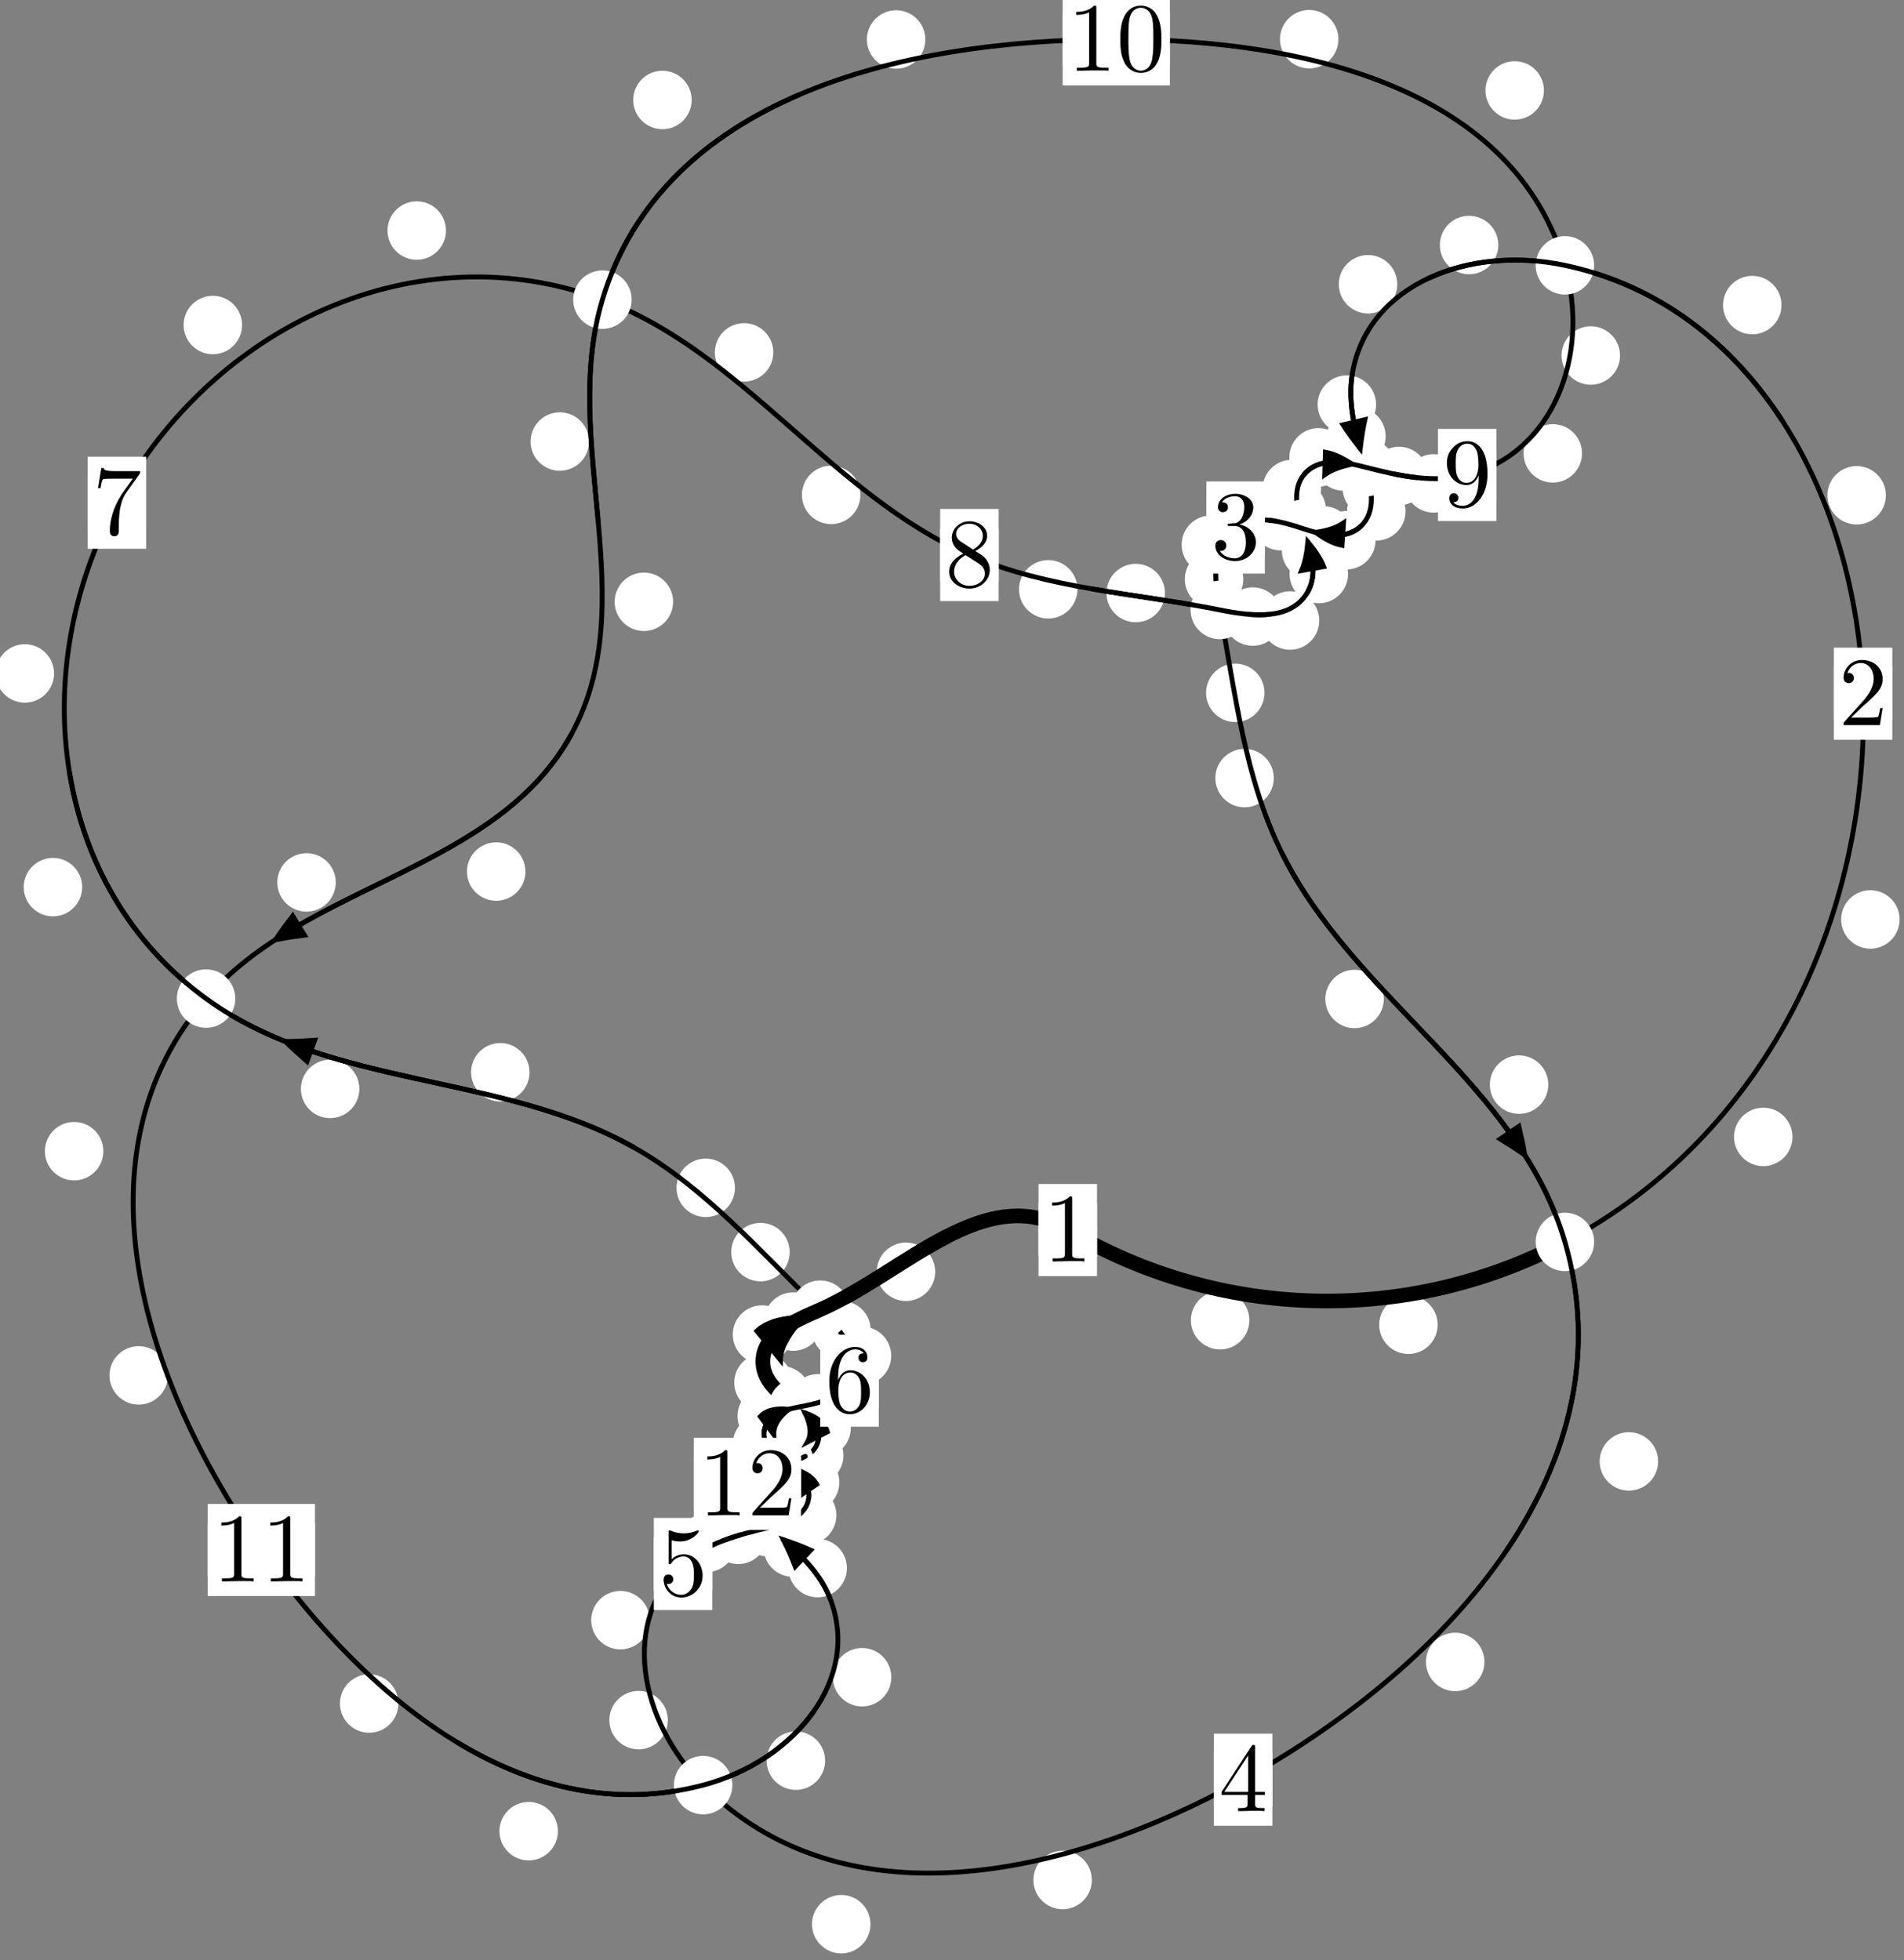 <?xml version="1.0"?>
<!-- Created by MetaPost 1.999 on 2021.07.06:0009 -->
<svg version="1.1" xmlns="http://www.w3.org/2000/svg" xmlns:xlink="http://www.w3.org/1999/xlink" width="194.67" height="200.447" viewBox="0 0 194.67 200.447">
<rect x="0" y="0" width="194.67" height="200.447" fill="#808080" stroke="none"/>
<!-- Original BoundingBox: -160.449066 -72.759216 34.221191 127.687836 -->
  <defs>
    <g transform="scale(0.01,0.01)" id="GLYPHcmr10_48">
      <path style="fill-rule: evenodd;" d="M460 -320C460 -400,455 -480,420 -554C374 -650,292 -666,250 -666C190 -666,117 -640,76 -547C44 -478,39 -400,39 -320C39 -245,43 -155,84 -79C127 2,200 22,249 22C303 22,379 1,423 -94C455 -163,460 -241,460 -320M249 -0C210 -0,151 -25,133 -121C122 -181,122 -273,122 -332C122 -396,122 -462,130 -516C149 -635,224 -644,249 -644C282 -644,348 -626,367 -527C377 -471,377 -395,377 -332C377 -257,377 -189,366 -125C351 -30,294 -0,249 -0"></path>
    </g>
    <g transform="scale(0.01,0.01)" id="GLYPHcmr10_49">
      <path style="fill-rule: evenodd;" d="M294 -640C294 -664,294 -666,271 -666C209 -602,121 -602,89 -602L89 -571C109 -571,168 -571,220 -597L220 -79C220 -43,217 -31,127 -31L95 -31L95 -0L257 -0L130 -3L217 -3L257 -3L297 -3L384 -3L419 -0L419 -31L387 -31C297 -31,294 -42,294 -79"></path>
    </g>
    <g transform="scale(0.01,0.01)" id="GLYPHcmr10_50">
      <path style="fill-rule: evenodd;" d="M127 -77L233 -180C389 -318,449 -372,449 -472C449 -586,359 -666,237 -666C124 -666,50 -574,50 -485C50 -429,100 -429,103 -429C120 -429,155 -441,155 -482C155 -508,137 -534,102 -534C94 -534,92 -534,89 -533C112 -598,166 -635,224 -635C315 -635,358 -554,358 -472C358 -392,308 -313,253 -251L61 -37C50 -26,50 -24,50 -0L421 -0L449 -174L424 -174C419 -144,412 -100,402 -85C395 -77,329 -77,307 -77"></path>
    </g>
    <g transform="scale(0.01,0.01)" id="GLYPHcmr10_51">
      <path style="fill-rule: evenodd;" d="M290 -352C372 -379,430 -449,430 -528C430 -610,342 -666,246 -666C145 -666,69 -606,69 -530C69 -497,91 -478,120 -478C151 -478,171 -500,171 -529C171 -579,124 -579,109 -579C140 -628,206 -641,242 -641C283 -641,338 -619,338 -529C338 -517,336 -459,310 -415C280 -367,246 -364,221 -363C213 -362,189 -360,182 -360C174 -359,167 -358,167 -348C167 -337,174 -337,191 -337L235 -337C317 -337,354 -269,354 -171C354 -35,285 -6,241 -6C198 -6,123 -23,88 -82C123 -77,154 -99,154 -137C154 -173,127 -193,98 -193C74 -193,42 -179,42 -135C42 -44,135 22,244 22C366 22,457 -69,457 -171C457 -253,394 -331,290 -352"></path>
    </g>
    <g transform="scale(0.01,0.01)" id="GLYPHcmr10_52">
      <path style="fill-rule: evenodd;" d="M294 -165L294 -78C294 -42,292 -31,218 -31L197 -31L197 -0L332 -0L238 -3L290 -3L332 -3L374 -3L427 -3L468 -0L468 -31L447 -31C373 -31,371 -42,371 -78L371 -165L471 -165L471 -196L371 -196L371 -651C371 -671,371 -677,355 -677C346 -677,343 -677,335 -665L28 -196L28 -165M300 -196L56 -196L300 -569"></path>
    </g>
    <g transform="scale(0.01,0.01)" id="GLYPHcmr10_53">
      <path style="fill-rule: evenodd;" d="M449 -201C449 -320,367 -420,259 -420C211 -420,168 -404,132 -369L132 -564C152 -558,185 -551,217 -551C340 -551,410 -642,410 -655C410 -661,407 -666,400 -666C399 -666,397 -666,392 -663C372 -654,323 -634,256 -634C216 -634,170 -641,123 -662C115 -665,113 -665,111 -665C101 -665,101 -657,101 -641L101 -345C101 -327,101 -319,115 -319C122 -319,124 -322,128 -328C139 -344,176 -398,257 -398C309 -398,334 -352,342 -334C358 -297,360 -258,360 -208C360 -173,360 -113,336 -71C312 -32,275 -6,229 -6C156 -6,99 -59,82 -118C85 -117,88 -116,99 -116C132 -116,149 -141,149 -165C149 -189,132 -214,99 -214C85 -214,50 -207,50 -161C50 -75,119 22,231 22C347 22,449 -74,449 -201"></path>
    </g>
    <g transform="scale(0.01,0.01)" id="GLYPHcmr10_54">
      <path style="fill-rule: evenodd;" d="M132 -328L132 -352C132 -605,256 -641,307 -641C331 -641,373 -635,395 -601C380 -601,340 -601,340 -556C340 -525,364 -510,386 -510C402 -510,432 -519,432 -558C432 -618,388 -666,305 -666C177 -666,42 -537,42 -316C42 -49,158 22,251 22C362 22,457 -72,457 -204C457 -331,368 -427,257 -427C189 -427,152 -376,132 -328M251 -6C188 -6,158 -66,152 -81C134 -128,134 -208,134 -226C134 -304,166 -404,256 -404C272 -404,318 -404,349 -342C367 -305,367 -254,367 -205C367 -157,367 -107,350 -71C320 -11,274 -6,251 -6"></path>
    </g>
    <g transform="scale(0.01,0.01)" id="GLYPHcmr10_55">
      <path style="fill-rule: evenodd;" d="M476 -609C485 -621,485 -623,485 -644L242 -644C120 -644,118 -657,114 -676L89 -676L56 -470L81 -470C84 -486,93 -549,106 -561C113 -567,191 -567,204 -567L411 -567C400 -551,321 -442,299 -409C209 -274,176 -135,176 -33C176 -23,176 22,222 22C268 22,268 -23,268 -33L268 -84C268 -139,271 -194,279 -248C283 -271,297 -357,341 -419"></path>
    </g>
    <g transform="scale(0.01,0.01)" id="GLYPHcmr10_56">
      <path style="fill-rule: evenodd;" d="M163 -457C117 -487,113 -521,113 -538C113 -599,178 -641,249 -641C322 -641,386 -589,386 -517C386 -460,347 -412,287 -377M309 -362C381 -399,430 -451,430 -517C430 -609,341 -666,250 -666C150 -666,69 -592,69 -499C69 -481,71 -436,113 -389C124 -377,161 -352,186 -335C128 -306,42 -250,42 -151C42 -45,144 22,249 22C362 22,457 -61,457 -168C457 -204,446 -249,408 -291C389 -312,373 -322,309 -362M209 -320L332 -242C360 -223,407 -193,407 -132C407 -58,332 -6,250 -6C164 -6,92 -68,92 -151C92 -209,124 -273,209 -320"></path>
    </g>
    <g transform="scale(0.01,0.01)" id="GLYPHcmr10_57">
      <path style="fill-rule: evenodd;" d="M367 -318L367 -286C367 -52,263 -6,205 -6C188 -6,134 -8,107 -42C151 -42,159 -71,159 -88C159 -119,135 -134,113 -134C97 -134,67 -125,67 -86C67 -19,121 22,206 22C335 22,457 -114,457 -329C457 -598,342 -666,253 -666C198 -666,149 -648,106 -603C65 -558,42 -516,42 -441C42 -316,130 -218,242 -218C303 -218,344 -260,367 -318M243 -241C227 -241,181 -241,150 -304C132 -341,132 -391,132 -440C132 -494,132 -541,153 -578C180 -628,218 -641,253 -641C299 -641,332 -607,349 -562C361 -530,365 -467,365 -421C365 -338,331 -241,243 -241"></path>
    </g>
  </defs>
  <path d="M127.736 135.011C127.736 134.218,127.421 133.458,126.86 132.898C126.3 132.337,125.54 132.022,124.747 132.022C123.954 132.022,123.194 132.337,122.634 132.898C122.073 133.458,121.758 134.218,121.758 135.011C121.758 135.804,122.073 136.564,122.634 137.124C123.194 137.685,123.954 138,124.747 138C125.54 138,126.3 137.685,126.86 137.124C127.421 136.564,127.736 135.804,127.736 135.011Z" style="fill: rgb(100%,100%,100%);stroke: none;"></path>
  <path d="M112.159 125.785C112.159 124.993,111.844 124.233,111.284 123.672C110.723 123.112,109.963 122.797,109.17 122.797C108.378 122.797,107.617 123.112,107.057 123.672C106.497 124.233,106.182 124.993,106.182 125.785C106.182 126.578,106.497 127.338,107.057 127.899C107.617 128.459,108.378 128.774,109.17 128.774C109.963 128.774,110.723 128.459,111.284 127.899C111.844 127.338,112.159 126.578,112.159 125.785Z" style="fill: rgb(100%,100%,100%);stroke: none;"></path>
  <path d="M183.268 116.263C183.268 115.47,182.953 114.71,182.393 114.149C181.832 113.589,181.072 113.274,180.28 113.274C179.487 113.274,178.727 113.589,178.166 114.149C177.606 114.71,177.291 115.47,177.291 116.263C177.291 117.055,177.606 117.815,178.166 118.376C178.727 118.936,179.487 119.251,180.28 119.251C181.072 119.251,181.832 118.936,182.393 118.376C182.953 117.815,183.268 117.055,183.268 116.263Z" style="fill: rgb(100%,100%,100%);stroke: none;"></path>
  <path d="M146.989 135.471C146.989 134.678,146.674 133.918,146.114 133.358C145.553 132.797,144.793 132.482,144.001 132.482C143.208 132.482,142.448 132.797,141.887 133.358C141.327 133.918,141.012 134.678,141.012 135.471C141.012 136.264,141.327 137.024,141.887 137.584C142.448 138.145,143.208 138.46,144.001 138.46C144.793 138.46,145.553 138.145,146.114 137.584C146.674 137.024,146.989 136.264,146.989 135.471Z" style="fill: rgb(100%,100%,100%);stroke: none;"></path>
  <path d="M192.817 50.65C192.817 49.857,192.502 49.097,191.941 48.537C191.381 47.976,190.621 47.661,189.828 47.661C189.035 47.661,188.275 47.976,187.715 48.537C187.154 49.097,186.839 49.857,186.839 50.65C186.839 51.443,187.154 52.203,187.715 52.763C188.275 53.324,189.035 53.639,189.828 53.639C190.621 53.639,191.381 53.324,191.941 52.763C192.502 52.203,192.817 51.443,192.817 50.65Z" style="fill: rgb(100%,100%,100%);stroke: none;"></path>
  <path d="M194.221 94.024C194.221 93.231,193.906 92.471,193.346 91.911C192.785 91.35,192.025 91.035,191.232 91.035C190.44 91.035,189.68 91.35,189.119 91.911C188.559 92.471,188.244 93.231,188.244 94.024C188.244 94.817,188.559 95.577,189.119 96.137C189.68 96.698,190.44 97.013,191.232 97.013C192.025 97.013,192.785 96.698,193.346 96.137C193.906 95.577,194.221 94.817,194.221 94.024Z" style="fill: rgb(100%,100%,100%);stroke: none;"></path>
  <path d="M153.19 25.057C153.19 24.264,152.875 23.504,152.314 22.943C151.754 22.383,150.994 22.068,150.201 22.068C149.408 22.068,148.648 22.383,148.088 22.943C147.527 23.504,147.212 24.264,147.212 25.057C147.212 25.849,147.527 26.609,148.088 27.17C148.648 27.73,149.408 28.045,150.201 28.045C150.994 28.045,151.754 27.73,152.314 27.17C152.875 26.609,153.19 25.849,153.19 25.057Z" style="fill: rgb(100%,100%,100%);stroke: none;"></path>
  <path d="M182.144 31.197C182.144 30.405,181.829 29.644,181.269 29.084C180.708 28.524,179.948 28.209,179.155 28.209C178.363 28.209,177.602 28.524,177.042 29.084C176.481 29.644,176.166 30.405,176.166 31.197C176.166 31.99,176.481 32.75,177.042 33.311C177.602 33.871,178.363 34.186,179.155 34.186C179.948 34.186,180.708 33.871,181.269 33.311C181.829 32.75,182.144 31.99,182.144 31.197Z" style="fill: rgb(100%,100%,100%);stroke: none;"></path>
  <path d="M140.696 41.371C140.696 40.578,140.381 39.818,139.82 39.257C139.26 38.697,138.5 38.382,137.707 38.382C136.914 38.382,136.154 38.697,135.594 39.257C135.033 39.818,134.718 40.578,134.718 41.371C134.718 42.163,135.033 42.924,135.594 43.484C136.154 44.045,136.914 44.359,137.707 44.359C138.5 44.359,139.26 44.045,139.82 43.484C140.381 42.924,140.696 42.163,140.696 41.371Z" style="fill: rgb(100%,100%,100%);stroke: none;"></path>
  <path d="M142.859 29.068C142.859 28.275,142.544 27.515,141.984 26.955C141.423 26.394,140.663 26.079,139.87 26.079C139.078 26.079,138.317 26.394,137.757 26.955C137.196 27.515,136.882 28.275,136.882 29.068C136.882 29.861,137.196 30.621,137.757 31.181C138.317 31.742,139.078 32.057,139.87 32.057C140.663 32.057,141.423 31.742,141.984 31.181C142.544 30.621,142.859 29.861,142.859 29.068Z" style="fill: rgb(100%,100%,100%);stroke: none;"></path>
  <path d="M143.251 49.904C143.251 49.111,142.936 48.351,142.375 47.79C141.815 47.23,141.055 46.915,140.262 46.915C139.469 46.915,138.709 47.23,138.149 47.79C137.588 48.351,137.273 49.111,137.273 49.904C137.273 50.697,137.588 51.457,138.149 52.017C138.709 52.578,139.469 52.893,140.262 52.893C141.055 52.893,141.815 52.578,142.375 52.017C142.936 51.457,143.251 50.697,143.251 49.904Z" style="fill: rgb(100%,100%,100%);stroke: none;"></path>
  <path d="M141.674 44.622C141.674 43.829,141.359 43.069,140.799 42.508C140.239 41.948,139.478 41.633,138.686 41.633C137.893 41.633,137.133 41.948,136.572 42.508C136.012 43.069,135.697 43.829,135.697 44.622C135.697 45.414,136.012 46.175,136.572 46.735C137.133 47.296,137.893 47.611,138.686 47.611C139.478 47.611,140.239 47.296,140.799 46.735C141.359 46.175,141.674 45.414,141.674 44.622Z" style="fill: rgb(100%,100%,100%);stroke: none;"></path>
  <path d="M140.642 55.246C140.642 54.453,140.327 53.693,139.767 53.133C139.206 52.572,138.446 52.257,137.653 52.257C136.861 52.257,136.1 52.572,135.54 53.133C134.98 53.693,134.665 54.453,134.665 55.246C134.665 56.039,134.98 56.799,135.54 57.359C136.1 57.92,136.861 58.235,137.653 58.235C138.446 58.235,139.206 57.92,139.767 57.359C140.327 56.799,140.642 56.039,140.642 55.246Z" style="fill: rgb(100%,100%,100%);stroke: none;"></path>
  <path d="M143.703 52.292C143.703 51.5,143.388 50.74,142.828 50.179C142.267 49.619,141.507 49.304,140.715 49.304C139.922 49.304,139.162 49.619,138.601 50.179C138.041 50.74,137.726 51.5,137.726 52.292C137.726 53.085,138.041 53.845,138.601 54.406C139.162 54.966,139.922 55.281,140.715 55.281C141.507 55.281,142.267 54.966,142.828 54.406C143.388 53.845,143.703 53.085,143.703 52.292Z" style="fill: rgb(100%,100%,100%);stroke: none;"></path>
  <path d="M133.908 53.294C133.908 52.501,133.593 51.741,133.033 51.181C132.472 50.62,131.712 50.305,130.919 50.305C130.127 50.305,129.366 50.62,128.806 51.181C128.245 51.741,127.931 52.501,127.931 53.294C127.931 54.087,128.245 54.847,128.806 55.407C129.366 55.968,130.127 56.283,130.919 56.283C131.712 56.283,132.472 55.968,133.033 55.407C133.593 54.847,133.908 54.087,133.908 53.294Z" style="fill: rgb(100%,100%,100%);stroke: none;"></path>
  <path d="M138.313 54.753C138.313 53.96,137.998 53.2,137.438 52.64C136.877 52.079,136.117 51.764,135.324 51.764C134.532 51.764,133.771 52.079,133.211 52.64C132.651 53.2,132.336 53.96,132.336 54.753C132.336 55.546,132.651 56.306,133.211 56.866C133.771 57.427,134.532 57.742,135.324 57.742C136.117 57.742,136.877 57.427,137.438 56.866C137.998 56.306,138.313 55.546,138.313 54.753Z" style="fill: rgb(100%,100%,100%);stroke: none;"></path>
  <path d="M126.792 55.703C126.792 54.91,126.477 54.15,125.917 53.59C125.356 53.029,124.596 52.714,123.803 52.714C123.011 52.714,122.25 53.029,121.69 53.59C121.13 54.15,120.815 54.91,120.815 55.703C120.815 56.496,121.13 57.256,121.69 57.816C122.25 58.377,123.011 58.692,123.803 58.692C124.596 58.692,125.356 58.377,125.917 57.816C126.477 57.256,126.792 56.496,126.792 55.703Z" style="fill: rgb(100%,100%,100%);stroke: none;"></path>
  <path d="M131.322 52.552C131.322 51.76,131.007 51,130.447 50.439C129.886 49.879,129.126 49.564,128.334 49.564C127.541 49.564,126.781 49.879,126.22 50.439C125.66 51,125.345 51.76,125.345 52.552C125.345 53.345,125.66 54.105,126.22 54.666C126.781 55.226,127.541 55.541,128.334 55.541C129.126 55.541,129.886 55.226,130.447 54.666C131.007 54.105,131.322 53.345,131.322 52.552Z" style="fill: rgb(100%,100%,100%);stroke: none;"></path>
  <path d="M129.287 70.848C129.287 70.056,128.972 69.295,128.412 68.735C127.851 68.174,127.091 67.86,126.299 67.86C125.506 67.86,124.746 68.174,124.185 68.735C123.625 69.295,123.31 70.056,123.31 70.848C123.31 71.641,123.625 72.401,124.185 72.962C124.746 73.522,125.506 73.837,126.299 73.837C127.091 73.837,127.851 73.522,128.412 72.962C128.972 72.401,129.287 71.641,129.287 70.848Z" style="fill: rgb(100%,100%,100%);stroke: none;"></path>
  <path d="M127.118 59.231C127.118 58.438,126.803 57.678,126.242 57.118C125.682 56.557,124.922 56.242,124.129 56.242C123.336 56.242,122.576 56.557,122.016 57.118C121.455 57.678,121.14 58.438,121.14 59.231C121.14 60.024,121.455 60.784,122.016 61.344C122.576 61.905,123.336 62.22,124.129 62.22C124.922 62.22,125.682 61.905,126.242 61.344C126.803 60.784,127.118 60.024,127.118 59.231Z" style="fill: rgb(100%,100%,100%);stroke: none;"></path>
  <path d="M141.481 102.157C141.481 101.364,141.166 100.604,140.605 100.043C140.045 99.483,139.285 99.168,138.492 99.168C137.699 99.168,136.939 99.483,136.379 100.043C135.818 100.604,135.503 101.364,135.503 102.157C135.503 102.949,135.818 103.709,136.379 104.27C136.939 104.83,137.699 105.145,138.492 105.145C139.285 105.145,140.045 104.83,140.605 104.27C141.166 103.709,141.481 102.949,141.481 102.157Z" style="fill: rgb(100%,100%,100%);stroke: none;"></path>
  <path d="M130.236 79.568C130.236 78.776,129.921 78.016,129.361 77.455C128.8 76.895,128.04 76.58,127.247 76.58C126.455 76.58,125.694 76.895,125.134 77.455C124.573 78.016,124.259 78.776,124.259 79.568C124.259 80.361,124.573 81.121,125.134 81.682C125.694 82.242,126.455 82.557,127.247 82.557C128.04 82.557,128.8 82.242,129.361 81.682C129.921 81.121,130.236 80.361,130.236 79.568Z" style="fill: rgb(100%,100%,100%);stroke: none;"></path>
  <path d="M169.531 149.444C169.531 148.652,169.216 147.892,168.656 147.331C168.095 146.771,167.335 146.456,166.542 146.456C165.75 146.456,164.989 146.771,164.429 147.331C163.868 147.892,163.553 148.652,163.553 149.444C163.553 150.237,163.868 150.997,164.429 151.558C164.989 152.118,165.75 152.433,166.542 152.433C167.335 152.433,168.095 152.118,168.656 151.558C169.216 150.997,169.531 150.237,169.531 149.444Z" style="fill: rgb(100%,100%,100%);stroke: none;"></path>
  <path d="M158.3 110.916C158.3 110.123,157.985 109.363,157.425 108.803C156.865 108.242,156.104 107.927,155.312 107.927C154.519 107.927,153.759 108.242,153.198 108.803C152.638 109.363,152.323 110.123,152.323 110.916C152.323 111.709,152.638 112.469,153.198 113.029C153.759 113.59,154.519 113.905,155.312 113.905C156.104 113.905,156.865 113.59,157.425 113.029C157.985 112.469,158.3 111.709,158.3 110.916Z" style="fill: rgb(100%,100%,100%);stroke: none;"></path>
  <path d="M111.632 192.251C111.632 191.458,111.317 190.698,110.757 190.137C110.196 189.577,109.436 189.262,108.644 189.262C107.851 189.262,107.091 189.577,106.53 190.137C105.97 190.698,105.655 191.458,105.655 192.251C105.655 193.043,105.97 193.804,106.53 194.364C107.091 194.925,107.851 195.24,108.644 195.24C109.436 195.24,110.196 194.925,110.757 194.364C111.317 193.804,111.632 193.043,111.632 192.251Z" style="fill: rgb(100%,100%,100%);stroke: none;"></path>
  <path d="M151.771 169.952C151.771 169.16,151.456 168.399,150.895 167.839C150.335 167.278,149.575 166.964,148.782 166.964C147.989 166.964,147.229 167.278,146.669 167.839C146.108 168.399,145.793 169.16,145.793 169.952C145.793 170.745,146.108 171.505,146.669 172.066C147.229 172.626,147.989 172.941,148.782 172.941C149.575 172.941,150.335 172.626,150.895 172.066C151.456 171.505,151.771 170.745,151.771 169.952Z" style="fill: rgb(100%,100%,100%);stroke: none;"></path>
  <path d="M68.278 175.903C68.278 175.11,67.963 174.35,67.402 173.79C66.842 173.229,66.082 172.914,65.289 172.914C64.496 172.914,63.736 173.229,63.176 173.79C62.615 174.35,62.3 175.11,62.3 175.903C62.3 176.696,62.615 177.456,63.176 178.016C63.736 178.577,64.496 178.892,65.289 178.892C66.082 178.892,66.842 178.577,67.402 178.016C67.963 177.456,68.278 176.696,68.278 175.903Z" style="fill: rgb(100%,100%,100%);stroke: none;"></path>
  <path d="M88.999 196.77C88.999 195.978,88.684 195.218,88.124 194.657C87.564 194.097,86.803 193.782,86.011 193.782C85.218 193.782,84.458 194.097,83.897 194.657C83.337 195.218,83.022 195.978,83.022 196.77C83.022 197.563,83.337 198.323,83.897 198.884C84.458 199.444,85.218 199.759,86.011 199.759C86.803 199.759,87.564 199.444,88.124 198.884C88.684 198.323,88.999 197.563,88.999 196.77Z" style="fill: rgb(100%,100%,100%);stroke: none;"></path>
  <path d="M75.239 157.773C75.239 156.98,74.924 156.22,74.364 155.659C73.803 155.099,73.043 154.784,72.251 154.784C71.458 154.784,70.698 155.099,70.137 155.659C69.577 156.22,69.262 156.98,69.262 157.773C69.262 158.565,69.577 159.326,70.137 159.886C70.698 160.447,71.458 160.762,72.251 160.762C73.043 160.762,73.803 160.447,74.364 159.886C74.924 159.326,75.239 158.565,75.239 157.773Z" style="fill: rgb(100%,100%,100%);stroke: none;"></path>
  <path d="M66.423 165.679C66.423 164.886,66.108 164.126,65.548 163.566C64.987 163.005,64.227 162.69,63.434 162.69C62.642 162.69,61.882 163.005,61.321 163.566C60.761 164.126,60.446 164.886,60.446 165.679C60.446 166.472,60.761 167.232,61.321 167.792C61.882 168.353,62.642 168.668,63.434 168.668C64.227 168.668,64.987 168.353,65.548 167.792C66.108 167.232,66.423 166.472,66.423 165.679Z" style="fill: rgb(100%,100%,100%);stroke: none;"></path>
  <path d="M83.509 155.75C83.509 154.957,83.194 154.197,82.634 153.636C82.073 153.076,81.313 152.761,80.52 152.761C79.728 152.761,78.968 153.076,78.407 153.636C77.847 154.197,77.532 154.957,77.532 155.75C77.532 156.542,77.847 157.302,78.407 157.863C78.968 158.423,79.728 158.738,80.52 158.738C81.313 158.738,82.073 158.423,82.634 157.863C83.194 157.302,83.509 156.542,83.509 155.75Z" style="fill: rgb(100%,100%,100%);stroke: none;"></path>
  <path d="M78.468 156.955C78.468 156.162,78.153 155.402,77.592 154.842C77.032 154.281,76.272 153.966,75.479 153.966C74.686 153.966,73.926 154.281,73.366 154.842C72.805 155.402,72.49 156.162,72.49 156.955C72.49 157.748,72.805 158.508,73.366 159.068C73.926 159.629,74.686 159.944,75.479 159.944C76.272 159.944,77.032 159.629,77.592 159.068C78.153 158.508,78.468 157.748,78.468 156.955Z" style="fill: rgb(100%,100%,100%);stroke: none;"></path>
  <path d="M85.817 151.586C85.817 150.794,85.502 150.033,84.942 149.473C84.381 148.912,83.621 148.597,82.828 148.597C82.036 148.597,81.276 148.912,80.715 149.473C80.155 150.033,79.84 150.794,79.84 151.586C79.84 152.379,80.155 153.139,80.715 153.7C81.276 154.26,82.036 154.575,82.828 154.575C83.621 154.575,84.381 154.26,84.942 153.7C85.502 153.139,85.817 152.379,85.817 151.586Z" style="fill: rgb(100%,100%,100%);stroke: none;"></path>
  <path d="M85.518 154.95C85.518 154.158,85.203 153.398,84.642 152.837C84.082 152.277,83.322 151.962,82.529 151.962C81.736 151.962,80.976 152.277,80.416 152.837C79.855 153.398,79.54 154.158,79.54 154.95C79.54 155.743,79.855 156.503,80.416 157.064C80.976 157.624,81.736 157.939,82.529 157.939C83.322 157.939,84.082 157.624,84.642 157.064C85.203 156.503,85.518 155.743,85.518 154.95Z" style="fill: rgb(100%,100%,100%);stroke: none;"></path>
  <path d="M82.06 148.728C82.06 147.936,81.745 147.176,81.184 146.615C80.624 146.055,79.864 145.74,79.071 145.74C78.278 145.74,77.518 146.055,76.958 146.615C76.397 147.176,76.082 147.936,76.082 148.728C76.082 149.521,76.397 150.281,76.958 150.842C77.518 151.402,78.278 151.717,79.071 151.717C79.864 151.717,80.624 151.402,81.184 150.842C81.745 150.281,82.06 149.521,82.06 148.728Z" style="fill: rgb(100%,100%,100%);stroke: none;"></path>
  <path d="M84.489 150.489C84.489 149.696,84.174 148.936,83.614 148.376C83.053 147.815,82.293 147.5,81.501 147.5C80.708 147.5,79.948 147.815,79.387 148.376C78.827 148.936,78.512 149.696,78.512 150.489C78.512 151.282,78.827 152.042,79.387 152.602C79.948 153.163,80.708 153.478,81.501 153.478C82.293 153.478,83.053 153.163,83.614 152.602C84.174 152.042,84.489 151.282,84.489 150.489Z" style="fill: rgb(100%,100%,100%);stroke: none;"></path>
  <path d="M81.382 144.805C81.382 144.013,81.067 143.253,80.506 142.692C79.946 142.132,79.186 141.817,78.393 141.817C77.6 141.817,76.84 142.132,76.28 142.692C75.719 143.253,75.404 144.013,75.404 144.805C75.404 145.598,75.719 146.358,76.28 146.919C76.84 147.479,77.6 147.794,78.393 147.794C79.186 147.794,79.946 147.479,80.506 146.919C81.067 146.358,81.382 145.598,81.382 144.805Z" style="fill: rgb(100%,100%,100%);stroke: none;"></path>
  <path d="M80.903 147.66C80.903 146.867,80.588 146.107,80.027 145.546C79.467 144.986,78.707 144.671,77.914 144.671C77.121 144.671,76.361 144.986,75.801 145.546C75.24 146.107,74.925 146.867,74.925 147.66C74.925 148.452,75.24 149.213,75.801 149.773C76.361 150.333,77.121 150.648,77.914 150.648C78.707 150.648,79.467 150.333,80.027 149.773C80.588 149.213,80.903 148.452,80.903 147.66Z" style="fill: rgb(100%,100%,100%);stroke: none;"></path>
  <path d="M86.64 143.503C86.64 142.711,86.325 141.95,85.764 141.39C85.204 140.829,84.444 140.515,83.651 140.515C82.858 140.515,82.098 140.829,81.538 141.39C80.977 141.95,80.662 142.711,80.662 143.503C80.662 144.296,80.977 145.056,81.538 145.617C82.098 146.177,82.858 146.492,83.651 146.492C84.444 146.492,85.204 146.177,85.764 145.617C86.325 145.056,86.64 144.296,86.64 143.503Z" style="fill: rgb(100%,100%,100%);stroke: none;"></path>
  <path d="M83.011 144.196C83.011 143.403,82.696 142.643,82.135 142.082C81.575 141.522,80.815 141.207,80.022 141.207C79.229 141.207,78.469 141.522,77.909 142.082C77.348 142.643,77.033 143.403,77.033 144.196C77.033 144.988,77.348 145.748,77.909 146.309C78.469 146.869,79.229 147.184,80.022 147.184C80.815 147.184,81.575 146.869,82.135 146.309C82.696 145.748,83.011 144.988,83.011 144.196Z" style="fill: rgb(100%,100%,100%);stroke: none;"></path>
  <path d="M91.12 138.647C91.12 137.855,90.805 137.094,90.245 136.534C89.685 135.973,88.924 135.658,88.132 135.658C87.339 135.658,86.579 135.973,86.018 136.534C85.458 137.094,85.143 137.855,85.143 138.647C85.143 139.44,85.458 140.2,86.018 140.761C86.579 141.321,87.339 141.636,88.132 141.636C88.924 141.636,89.685 141.321,90.245 140.761C90.805 140.2,91.12 139.44,91.12 138.647Z" style="fill: rgb(100%,100%,100%);stroke: none;"></path>
  <path d="M88.914 143.061C88.914 142.268,88.599 141.508,88.038 140.948C87.478 140.387,86.718 140.072,85.925 140.072C85.132 140.072,84.372 140.387,83.812 140.948C83.251 141.508,82.936 142.268,82.936 143.061C82.936 143.854,83.251 144.614,83.812 145.174C84.372 145.735,85.132 146.05,85.925 146.05C86.718 146.05,87.478 145.735,88.038 145.174C88.599 144.614,88.914 143.854,88.914 143.061Z" style="fill: rgb(100%,100%,100%);stroke: none;"></path>
  <path d="M80.741 128.043C80.741 127.25,80.426 126.49,79.866 125.93C79.305 125.369,78.545 125.054,77.752 125.054C76.96 125.054,76.199 125.369,75.639 125.93C75.078 126.49,74.764 127.25,74.764 128.043C74.764 128.836,75.078 129.596,75.639 130.156C76.199 130.717,76.96 131.032,77.752 131.032C78.545 131.032,79.305 130.717,79.866 130.156C80.426 129.596,80.741 128.836,80.741 128.043Z" style="fill: rgb(100%,100%,100%);stroke: none;"></path>
  <path d="M89.023 136.024C89.023 135.231,88.708 134.471,88.147 133.91C87.587 133.35,86.826 133.035,86.034 133.035C85.241 133.035,84.481 133.35,83.92 133.91C83.36 134.471,83.045 135.231,83.045 136.024C83.045 136.816,83.36 137.576,83.92 138.137C84.481 138.697,85.241 139.012,86.034 139.012C86.826 139.012,87.587 138.697,88.147 138.137C88.708 137.576,89.023 136.816,89.023 136.024Z" style="fill: rgb(100%,100%,100%);stroke: none;"></path>
  <path d="M54.141 109.652C54.141 108.86,53.826 108.099,53.266 107.539C52.705 106.978,51.945 106.663,51.152 106.663C50.36 106.663,49.6 106.978,49.039 107.539C48.479 108.099,48.164 108.86,48.164 109.652C48.164 110.445,48.479 111.205,49.039 111.766C49.6 112.326,50.36 112.641,51.152 112.641C51.945 112.641,52.705 112.326,53.266 111.766C53.826 111.205,54.141 110.445,54.141 109.652Z" style="fill: rgb(100%,100%,100%);stroke: none;"></path>
  <path d="M75.146 121.469C75.146 120.676,74.831 119.916,74.27 119.356C73.71 118.795,72.95 118.48,72.157 118.48C71.364 118.48,70.604 118.795,70.044 119.356C69.483 119.916,69.168 120.676,69.168 121.469C69.168 122.262,69.483 123.022,70.044 123.582C70.604 124.143,71.364 124.458,72.157 124.458C72.95 124.458,73.71 124.143,74.27 123.582C74.831 123.022,75.146 122.262,75.146 121.469Z" style="fill: rgb(100%,100%,100%);stroke: none;"></path>
  <path d="M8.402 90.72C8.402 89.927,8.087 89.167,7.527 88.607C6.966 88.046,6.206 87.731,5.413 87.731C4.621 87.731,3.861 88.046,3.3 88.607C2.74 89.167,2.425 89.927,2.425 90.72C2.425 91.513,2.74 92.273,3.3 92.833C3.861 93.394,4.621 93.709,5.413 93.709C6.206 93.709,6.966 93.394,7.527 92.833C8.087 92.273,8.402 91.513,8.402 90.72Z" style="fill: rgb(100%,100%,100%);stroke: none;"></path>
  <path d="M36.741 111.352C36.741 110.559,36.427 109.799,35.866 109.239C35.306 108.678,34.545 108.363,33.753 108.363C32.96 108.363,32.2 108.678,31.639 109.239C31.079 109.799,30.764 110.559,30.764 111.352C30.764 112.145,31.079 112.905,31.639 113.465C32.2 114.026,32.96 114.341,33.753 114.341C34.545 114.341,35.306 114.026,35.866 113.465C36.427 112.905,36.741 112.145,36.741 111.352Z" style="fill: rgb(100%,100%,100%);stroke: none;"></path>
  <path d="M24.749 33.237C24.749 32.445,24.434 31.685,23.874 31.124C23.314 30.564,22.553 30.249,21.761 30.249C20.968 30.249,20.208 30.564,19.647 31.124C19.087 31.685,18.772 32.445,18.772 33.237C18.772 34.03,19.087 34.79,19.647 35.351C20.208 35.911,20.968 36.226,21.761 36.226C22.553 36.226,23.314 35.911,23.874 35.351C24.434 34.79,24.749 34.03,24.749 33.237Z" style="fill: rgb(100%,100%,100%);stroke: none;"></path>
  <path d="M5.528 68.867C5.528 68.074,5.213 67.314,4.653 66.753C4.093 66.193,3.332 65.878,2.54 65.878C1.747 65.878,0.987 66.193,0.426 66.753C-0.134 67.314,-0.449 68.074,-0.449 68.867C-0.449 69.659,-0.134 70.42,0.426 70.98C0.987 71.541,1.747 71.855,2.54 71.855C3.332 71.855,4.093 71.541,4.653 70.98C5.213 70.42,5.528 69.659,5.528 68.867Z" style="fill: rgb(100%,100%,100%);stroke: none;"></path>
  <path d="M79.066 36.033C79.066 35.241,78.751 34.481,78.191 33.92C77.63 33.36,76.87 33.045,76.077 33.045C75.285 33.045,74.524 33.36,73.964 33.92C73.403 34.481,73.089 35.241,73.089 36.033C73.089 36.826,73.403 37.586,73.964 38.147C74.524 38.707,75.285 39.022,76.077 39.022C76.87 39.022,77.63 38.707,78.191 38.147C78.751 37.586,79.066 36.826,79.066 36.033Z" style="fill: rgb(100%,100%,100%);stroke: none;"></path>
  <path d="M45.598 23.576C45.598 22.783,45.283 22.023,44.723 21.462C44.162 20.902,43.402 20.587,42.609 20.587C41.817 20.587,41.057 20.902,40.496 21.462C39.936 22.023,39.621 22.783,39.621 23.576C39.621 24.369,39.936 25.129,40.496 25.689C41.057 26.25,41.817 26.565,42.609 26.565C43.402 26.565,44.162 26.25,44.723 25.689C45.283 25.129,45.598 24.369,45.598 23.576Z" style="fill: rgb(100%,100%,100%);stroke: none;"></path>
  <path d="M110.163 60.263C110.163 59.47,109.848 58.71,109.288 58.15C108.727 57.589,107.967 57.274,107.175 57.274C106.382 57.274,105.622 57.589,105.061 58.15C104.501 58.71,104.186 59.47,104.186 60.263C104.186 61.056,104.501 61.816,105.061 62.376C105.622 62.937,106.382 63.252,107.175 63.252C107.967 63.252,108.727 62.937,109.288 62.376C109.848 61.816,110.163 61.056,110.163 60.263Z" style="fill: rgb(100%,100%,100%);stroke: none;"></path>
  <path d="M87.967 50.61C87.967 49.817,87.652 49.057,87.092 48.497C86.531 47.936,85.771 47.621,84.978 47.621C84.186 47.621,83.425 47.936,82.865 48.497C82.304 49.057,81.99 49.817,81.99 50.61C81.99 51.403,82.304 52.163,82.865 52.723C83.425 53.284,84.186 53.599,84.978 53.599C85.771 53.599,86.531 53.284,87.092 52.723C87.652 52.163,87.967 51.403,87.967 50.61Z" style="fill: rgb(100%,100%,100%);stroke: none;"></path>
  <path d="M131.075 63.051C131.075 62.259,130.76 61.499,130.2 60.938C129.639 60.378,128.879 60.063,128.087 60.063C127.294 60.063,126.534 60.378,125.973 60.938C125.413 61.499,125.098 62.259,125.098 63.051C125.098 63.844,125.413 64.604,125.973 65.165C126.534 65.725,127.294 66.04,128.087 66.04C128.879 66.04,129.639 65.725,130.2 65.165C130.76 64.604,131.075 63.844,131.075 63.051Z" style="fill: rgb(100%,100%,100%);stroke: none;"></path>
  <path d="M119.109 60.645C119.109 59.852,118.794 59.092,118.233 58.531C117.673 57.971,116.913 57.656,116.12 57.656C115.327 57.656,114.567 57.971,114.007 58.531C113.446 59.092,113.131 59.852,113.131 60.645C113.131 61.438,113.446 62.198,114.007 62.758C114.567 63.319,115.327 63.634,116.12 63.634C116.913 63.634,117.673 63.319,118.233 62.758C118.794 62.198,119.109 61.438,119.109 60.645Z" style="fill: rgb(100%,100%,100%);stroke: none;"></path>
  <path d="M137.828 58.702C137.828 57.91,137.513 57.149,136.952 56.589C136.392 56.028,135.632 55.714,134.839 55.714C134.046 55.714,133.286 56.028,132.726 56.589C132.165 57.149,131.85 57.91,131.85 58.702C131.85 59.495,132.165 60.255,132.726 60.816C133.286 61.376,134.046 61.691,134.839 61.691C135.632 61.691,136.392 61.376,136.952 60.816C137.513 60.255,137.828 59.495,137.828 58.702Z" style="fill: rgb(100%,100%,100%);stroke: none;"></path>
  <path d="M134.887 63.456C134.887 62.664,134.572 61.904,134.012 61.343C133.451 60.783,132.691 60.468,131.899 60.468C131.106 60.468,130.346 60.783,129.785 61.343C129.225 61.904,128.91 62.664,128.91 63.456C128.91 64.249,129.225 65.009,129.785 65.57C130.346 66.13,131.106 66.445,131.899 66.445C132.691 66.445,133.451 66.13,134.012 65.57C134.572 65.009,134.887 64.249,134.887 63.456Z" style="fill: rgb(100%,100%,100%);stroke: none;"></path>
  <path d="M135.578 52.161C135.578 51.368,135.263 50.608,134.703 50.047C134.142 49.487,133.382 49.172,132.589 49.172C131.797 49.172,131.036 49.487,130.476 50.047C129.915 50.608,129.601 51.368,129.601 52.161C129.601 52.953,129.915 53.713,130.476 54.274C131.036 54.834,131.797 55.149,132.589 55.149C133.382 55.149,134.142 54.834,134.703 54.274C135.263 53.713,135.578 52.953,135.578 52.161Z" style="fill: rgb(100%,100%,100%);stroke: none;"></path>
  <path d="M137.036 56.281C137.036 55.488,136.721 54.728,136.16 54.168C135.6 53.607,134.84 53.292,134.047 53.292C133.254 53.292,132.494 53.607,131.934 54.168C131.373 54.728,131.058 55.488,131.058 56.281C131.058 57.074,131.373 57.834,131.934 58.394C132.494 58.955,133.254 59.27,134.047 59.27C134.84 59.27,135.6 58.955,136.16 58.394C136.721 57.834,137.036 57.074,137.036 56.281Z" style="fill: rgb(100%,100%,100%);stroke: none;"></path>
  <path d="M137.804 46.768C137.804 45.975,137.489 45.215,136.928 44.655C136.368 44.094,135.608 43.779,134.815 43.779C134.022 43.779,133.262 44.094,132.702 44.655C132.141 45.215,131.826 45.975,131.826 46.768C131.826 47.561,132.141 48.321,132.702 48.881C133.262 49.442,134.022 49.757,134.815 49.757C135.608 49.757,136.368 49.442,136.928 48.881C137.489 48.321,137.804 47.561,137.804 46.768Z" style="fill: rgb(100%,100%,100%);stroke: none;"></path>
  <path d="M135.068 50.007C135.068 49.214,134.753 48.454,134.193 47.894C133.632 47.333,132.872 47.018,132.079 47.018C131.287 47.018,130.526 47.333,129.966 47.894C129.406 48.454,129.091 49.214,129.091 50.007C129.091 50.8,129.406 51.56,129.966 52.12C130.526 52.681,131.287 52.996,132.079 52.996C132.872 52.996,133.632 52.681,134.193 52.12C134.753 51.56,135.068 50.8,135.068 50.007Z" style="fill: rgb(100%,100%,100%);stroke: none;"></path>
  <path d="M146.03 48.675C146.03 47.882,145.715 47.122,145.154 46.562C144.594 46.001,143.834 45.686,143.041 45.686C142.248 45.686,141.488 46.001,140.928 46.562C140.367 47.122,140.052 47.882,140.052 48.675C140.052 49.468,140.367 50.228,140.928 50.788C141.488 51.349,142.248 51.664,143.041 51.664C143.834 51.664,144.594 51.349,145.154 50.788C145.715 50.228,146.03 49.468,146.03 48.675Z" style="fill: rgb(100%,100%,100%);stroke: none;"></path>
  <path d="M140.355 47.195C140.355 46.403,140.04 45.643,139.48 45.082C138.919 44.522,138.159 44.207,137.367 44.207C136.574 44.207,135.814 44.522,135.253 45.082C134.693 45.643,134.378 46.403,134.378 47.195C134.378 47.988,134.693 48.748,135.253 49.309C135.814 49.869,136.574 50.184,137.367 50.184C138.159 50.184,138.919 49.869,139.48 49.309C140.04 48.748,140.355 47.988,140.355 47.195Z" style="fill: rgb(100%,100%,100%);stroke: none;"></path>
  <path d="M161.75 46.363C161.75 45.57,161.435 44.81,160.874 44.249C160.314 43.689,159.554 43.374,158.761 43.374C157.968 43.374,157.208 43.689,156.648 44.249C156.087 44.81,155.772 45.57,155.772 46.363C155.772 47.155,156.087 47.915,156.648 48.476C157.208 49.036,157.968 49.351,158.761 49.351C159.554 49.351,160.314 49.036,160.874 48.476C161.435 47.915,161.75 47.155,161.75 46.363Z" style="fill: rgb(100%,100%,100%);stroke: none;"></path>
  <path d="M149.571 49.435C149.571 48.643,149.256 47.882,148.695 47.322C148.135 46.761,147.375 46.446,146.582 46.446C145.789 46.446,145.029 46.761,144.469 47.322C143.908 47.882,143.593 48.643,143.593 49.435C143.593 50.228,143.908 50.988,144.469 51.549C145.029 52.109,145.789 52.424,146.582 52.424C147.375 52.424,148.135 52.109,148.695 51.549C149.256 50.988,149.571 50.228,149.571 49.435Z" style="fill: rgb(100%,100%,100%);stroke: none;"></path>
  <path d="M157.855 9.249C157.855 8.456,157.54 7.696,156.979 7.135C156.419 6.575,155.659 6.26,154.866 6.26C154.073 6.26,153.313 6.575,152.753 7.135C152.192 7.696,151.877 8.456,151.877 9.249C151.877 10.041,152.192 10.801,152.753 11.362C153.313 11.922,154.073 12.237,154.866 12.237C155.659 12.237,156.419 11.922,156.979 11.362C157.54 10.801,157.855 10.041,157.855 9.249Z" style="fill: rgb(100%,100%,100%);stroke: none;"></path>
  <path d="M165.635 36.356C165.635 35.563,165.32 34.803,164.76 34.242C164.199 33.682,163.439 33.367,162.647 33.367C161.854 33.367,161.094 33.682,160.533 34.242C159.973 34.803,159.658 35.563,159.658 36.356C159.658 37.148,159.973 37.909,160.533 38.469C161.094 39.029,161.854 39.344,162.647 39.344C163.439 39.344,164.199 39.029,164.76 38.469C165.32 37.909,165.635 37.148,165.635 36.356Z" style="fill: rgb(100%,100%,100%);stroke: none;"></path>
  <path d="M94.61 4.038C94.61 3.245,94.295 2.485,93.734 1.925C93.174 1.364,92.414 1.049,91.621 1.049C90.828 1.049,90.068 1.364,89.508 1.925C88.947 2.485,88.632 3.245,88.632 4.038C88.632 4.831,88.947 5.591,89.508 6.151C90.068 6.712,90.828 7.027,91.621 7.027C92.414 7.027,93.174 6.712,93.734 6.151C94.295 5.591,94.61 4.831,94.61 4.038Z" style="fill: rgb(100%,100%,100%);stroke: none;"></path>
  <path d="M136.845 4.009C136.845 3.216,136.53 2.456,135.97 1.895C135.409 1.335,134.649 1.02,133.856 1.02C133.064 1.02,132.303 1.335,131.743 1.895C131.182 2.456,130.868 3.216,130.868 4.009C130.868 4.801,131.182 5.561,131.743 6.122C132.303 6.682,133.064 6.997,133.856 6.997C134.649 6.997,135.409 6.682,135.97 6.122C136.53 5.561,136.845 4.801,136.845 4.009Z" style="fill: rgb(100%,100%,100%);stroke: none;"></path>
  <path d="M60.223 45.153C60.223 44.36,59.908 43.6,59.348 43.039C58.787 42.479,58.027 42.164,57.234 42.164C56.442 42.164,55.681 42.479,55.121 43.039C54.56 43.6,54.246 44.36,54.246 45.153C54.246 45.945,54.56 46.706,55.121 47.266C55.681 47.827,56.442 48.141,57.234 48.141C58.027 48.141,58.787 47.827,59.348 47.266C59.908 46.706,60.223 45.945,60.223 45.153Z" style="fill: rgb(100%,100%,100%);stroke: none;"></path>
  <path d="M70.718 10.224C70.718 9.431,70.403 8.671,69.843 8.11C69.282 7.55,68.522 7.235,67.729 7.235C66.937 7.235,66.177 7.55,65.616 8.11C65.056 8.671,64.741 9.431,64.741 10.224C64.741 11.016,65.056 11.777,65.616 12.337C66.177 12.898,66.937 13.212,67.729 13.212C68.522 13.212,69.282 12.898,69.843 12.337C70.403 11.777,70.718 11.016,70.718 10.224Z" style="fill: rgb(100%,100%,100%);stroke: none;"></path>
  <path d="M53.722 89.126C53.722 88.333,53.407 87.573,52.847 87.013C52.286 86.452,51.526 86.137,50.733 86.137C49.941 86.137,49.18 86.452,48.62 87.013C48.06 87.573,47.745 88.333,47.745 89.126C47.745 89.919,48.06 90.679,48.62 91.239C49.18 91.8,49.941 92.115,50.733 92.115C51.526 92.115,52.286 91.8,52.847 91.239C53.407 90.679,53.722 89.919,53.722 89.126Z" style="fill: rgb(100%,100%,100%);stroke: none;"></path>
  <path d="M68.821 61.543C68.821 60.75,68.506 59.99,67.945 59.429C67.385 58.869,66.625 58.554,65.832 58.554C65.039 58.554,64.279 58.869,63.719 59.429C63.158 59.99,62.843 60.75,62.843 61.543C62.843 62.335,63.158 63.095,63.719 63.656C64.279 64.216,65.039 64.531,65.832 64.531C66.625 64.531,67.385 64.216,67.945 63.656C68.506 63.095,68.821 62.335,68.821 61.543Z" style="fill: rgb(100%,100%,100%);stroke: none;"></path>
  <path d="M10.567 117.721C10.567 116.929,10.252 116.169,9.692 115.608C9.131 115.048,8.371 114.733,7.578 114.733C6.786 114.733,6.025 115.048,5.465 115.608C4.904 116.169,4.59 116.929,4.59 117.721C4.59 118.514,4.904 119.274,5.465 119.835C6.025 120.395,6.786 120.71,7.578 120.71C8.371 120.71,9.131 120.395,9.692 119.835C10.252 119.274,10.567 118.514,10.567 117.721Z" style="fill: rgb(100%,100%,100%);stroke: none;"></path>
  <path d="M34.329 90.237C34.329 89.445,34.015 88.685,33.454 88.124C32.894 87.564,32.133 87.249,31.341 87.249C30.548 87.249,29.788 87.564,29.227 88.124C28.667 88.685,28.352 89.445,28.352 90.237C28.352 91.03,28.667 91.79,29.227 92.351C29.788 92.911,30.548 93.226,31.341 93.226C32.133 93.226,32.894 92.911,33.454 92.351C34.015 91.79,34.329 91.03,34.329 90.237Z" style="fill: rgb(100%,100%,100%);stroke: none;"></path>
  <path d="M40.735 174.203C40.735 173.41,40.42 172.65,39.86 172.09C39.3 171.529,38.539 171.214,37.747 171.214C36.954 171.214,36.194 171.529,35.633 172.09C35.073 172.65,34.758 173.41,34.758 174.203C34.758 174.996,35.073 175.756,35.633 176.316C36.194 176.877,36.954 177.192,37.747 177.192C38.539 177.192,39.3 176.877,39.86 176.316C40.42 175.756,40.735 174.996,40.735 174.203Z" style="fill: rgb(100%,100%,100%);stroke: none;"></path>
  <path d="M17.169 140.65C17.169 139.857,16.854 139.097,16.294 138.536C15.733 137.976,14.973 137.661,14.181 137.661C13.388 137.661,12.628 137.976,12.067 138.536C11.507 139.097,11.192 139.857,11.192 140.65C11.192 141.442,11.507 142.202,12.067 142.763C12.628 143.323,13.388 143.638,14.181 143.638C14.973 143.638,15.733 143.323,16.294 142.763C16.854 142.202,17.169 141.442,17.169 140.65Z" style="fill: rgb(100%,100%,100%);stroke: none;"></path>
  <path d="M84.361 180.047C84.361 179.255,84.046 178.494,83.485 177.934C82.925 177.373,82.164 177.058,81.372 177.058C80.579 177.058,79.819 177.373,79.258 177.934C78.698 178.494,78.383 179.255,78.383 180.047C78.383 180.84,78.698 181.6,79.258 182.161C79.819 182.721,80.579 183.036,81.372 183.036C82.164 183.036,82.925 182.721,83.485 182.161C84.046 181.6,84.361 180.84,84.361 180.047Z" style="fill: rgb(100%,100%,100%);stroke: none;"></path>
  <path d="M57.042 187.257C57.042 186.464,56.727 185.704,56.167 185.143C55.606 184.583,54.846 184.268,54.054 184.268C53.261 184.268,52.501 184.583,51.94 185.143C51.38 185.704,51.065 186.464,51.065 187.257C51.065 188.049,51.38 188.81,51.94 189.37C52.501 189.931,53.261 190.245,54.054 190.245C54.846 190.245,55.606 189.931,56.167 189.37C56.727 188.81,57.042 188.049,57.042 187.257Z" style="fill: rgb(100%,100%,100%);stroke: none;"></path>
  <path d="M86.591 160.358C86.591 159.566,86.276 158.805,85.716 158.245C85.155 157.684,84.395 157.369,83.602 157.369C82.81 157.369,82.05 157.684,81.489 158.245C80.929 158.805,80.614 159.566,80.614 160.358C80.614 161.151,80.929 161.911,81.489 162.472C82.05 163.032,82.81 163.347,83.602 163.347C84.395 163.347,85.155 163.032,85.716 162.472C86.276 161.911,86.591 161.151,86.591 160.358Z" style="fill: rgb(100%,100%,100%);stroke: none;"></path>
  <path d="M91.132 171.514C91.132 170.721,90.817 169.961,90.257 169.401C89.696 168.84,88.936 168.525,88.143 168.525C87.351 168.525,86.591 168.84,86.03 169.401C85.47 169.961,85.155 170.721,85.155 171.514C85.155 172.307,85.47 173.067,86.03 173.627C86.591 174.188,87.351 174.503,88.143 174.503C88.936 174.503,89.696 174.188,90.257 173.627C90.817 173.067,91.132 172.307,91.132 171.514Z" style="fill: rgb(100%,100%,100%);stroke: none;"></path>
  <path d="M80.172 154.989C80.172 154.196,79.857 153.436,79.297 152.875C78.736 152.315,77.976 152,77.183 152C76.391 152,75.63 152.315,75.07 152.875C74.509 153.436,74.194 154.196,74.194 154.989C74.194 155.781,74.509 156.541,75.07 157.102C75.63 157.662,76.391 157.977,77.183 157.977C77.976 157.977,78.736 157.662,79.297 157.102C79.857 156.541,80.172 155.781,80.172 154.989Z" style="fill: rgb(100%,100%,100%);stroke: none;"></path>
  <path d="M84.052 158.261C84.052 157.469,83.737 156.708,83.176 156.148C82.616 155.587,81.856 155.272,81.063 155.272C80.27 155.272,79.51 155.587,78.95 156.148C78.389 156.708,78.074 157.469,78.074 158.261C78.074 159.054,78.389 159.814,78.95 160.375C79.51 160.935,80.27 161.25,81.063 161.25C81.856 161.25,82.616 160.935,83.176 160.375C83.737 159.814,84.052 159.054,84.052 158.261Z" style="fill: rgb(100%,100%,100%);stroke: none;"></path>
  <path d="M79.933 150.276C79.933 149.483,79.618 148.723,79.058 148.162C78.497 147.602,77.737 147.287,76.944 147.287C76.152 147.287,75.392 147.602,74.831 148.162C74.271 148.723,73.956 149.483,73.956 150.276C73.956 151.068,74.271 151.829,74.831 152.389C75.392 152.95,76.152 153.265,76.944 153.265C77.737 153.265,78.497 152.95,79.058 152.389C79.618 151.829,79.933 151.068,79.933 150.276Z" style="fill: rgb(100%,100%,100%);stroke: none;"></path>
  <path d="M78.788 153.431C78.788 152.638,78.473 151.878,77.913 151.318C77.352 150.757,76.592 150.442,75.8 150.442C75.007 150.442,74.247 150.757,73.686 151.318C73.126 151.878,72.811 152.638,72.811 153.431C72.811 154.224,73.126 154.984,73.686 155.544C74.247 156.105,75.007 156.42,75.8 156.42C76.592 156.42,77.352 156.105,77.913 155.544C78.473 154.984,78.788 154.224,78.788 153.431Z" style="fill: rgb(100%,100%,100%);stroke: none;"></path>
  <path d="M84.678 149.312C84.678 148.519,84.363 147.759,83.802 147.199C83.242 146.638,82.482 146.323,81.689 146.323C80.896 146.323,80.136 146.638,79.576 147.199C79.015 147.759,78.7 148.519,78.7 149.312C78.7 150.105,79.015 150.865,79.576 151.425C80.136 151.986,80.896 152.301,81.689 152.301C82.482 152.301,83.242 151.986,83.802 151.425C84.363 150.865,84.678 150.105,84.678 149.312Z" style="fill: rgb(100%,100%,100%);stroke: none;"></path>
  <path d="M81.643 149.848C81.643 149.056,81.328 148.296,80.768 147.735C80.207 147.175,79.447 146.86,78.654 146.86C77.862 146.86,77.101 147.175,76.541 147.735C75.98 148.296,75.666 149.056,75.666 149.848C75.666 150.641,75.98 151.401,76.541 151.962C77.101 152.522,77.862 152.837,78.654 152.837C79.447 152.837,80.207 152.522,80.768 151.962C81.328 151.401,81.643 150.641,81.643 149.848Z" style="fill: rgb(100%,100%,100%);stroke: none;"></path>
  <path d="M86.987 146.029C86.987 145.236,86.672 144.476,86.112 143.915C85.551 143.355,84.791 143.04,83.998 143.04C83.206 143.04,82.445 143.355,81.885 143.915C81.324 144.476,81.01 145.236,81.01 146.029C81.01 146.821,81.324 147.581,81.885 148.142C82.445 148.702,83.206 149.017,83.998 149.017C84.791 149.017,85.551 148.702,86.112 148.142C86.672 147.581,86.987 146.821,86.987 146.029Z" style="fill: rgb(100%,100%,100%);stroke: none;"></path>
  <path d="M86.235 148.833C86.235 148.041,85.92 147.28,85.359 146.72C84.799 146.159,84.039 145.844,83.246 145.844C82.453 145.844,81.693 146.159,81.133 146.72C80.572 147.28,80.257 148.041,80.257 148.833C80.257 149.626,80.572 150.386,81.133 150.947C81.693 151.507,82.453 151.822,83.246 151.822C84.039 151.822,84.799 151.507,85.359 150.947C85.92 150.386,86.235 149.626,86.235 148.833Z" style="fill: rgb(100%,100%,100%);stroke: none;"></path>
  <path d="M82.897 142.692C82.897 141.9,82.582 141.139,82.022 140.579C81.461 140.018,80.701 139.703,79.908 139.703C79.115 139.703,78.355 140.018,77.795 140.579C77.234 141.139,76.919 141.9,76.919 142.692C76.919 143.485,77.234 144.245,77.795 144.806C78.355 145.366,79.115 145.681,79.908 145.681C80.701 145.681,81.461 145.366,82.022 144.806C82.582 144.245,82.897 143.485,82.897 142.692Z" style="fill: rgb(100%,100%,100%);stroke: none;"></path>
  <path d="M85.811 144.806C85.811 144.013,85.496 143.253,84.935 142.692C84.375 142.132,83.615 141.817,82.822 141.817C82.029 141.817,81.269 142.132,80.709 142.692C80.148 143.253,79.833 144.013,79.833 144.806C79.833 145.598,80.148 146.359,80.709 146.919C81.269 147.48,82.029 147.795,82.822 147.795C83.615 147.795,84.375 147.48,84.935 146.919C85.496 146.359,85.811 145.598,85.811 144.806Z" style="fill: rgb(100%,100%,100%);stroke: none;"></path>
  <path d="M80.899 136.471C80.899 135.679,80.584 134.918,80.024 134.358C79.463 133.798,78.703 133.483,77.91 133.483C77.118 133.483,76.357 133.798,75.797 134.358C75.236 134.918,74.922 135.679,74.922 136.471C74.922 137.264,75.236 138.024,75.797 138.585C76.357 139.145,77.118 139.46,77.91 139.46C78.703 139.46,79.463 139.145,80.024 138.585C80.584 138.024,80.899 137.264,80.899 136.471Z" style="fill: rgb(100%,100%,100%);stroke: none;"></path>
  <path d="M81.05 141.392C81.05 140.6,80.735 139.84,80.174 139.279C79.614 138.719,78.854 138.404,78.061 138.404C77.268 138.404,76.508 138.719,75.948 139.279C75.387 139.84,75.072 140.6,75.072 141.392C75.072 142.185,75.387 142.945,75.948 143.506C76.508 144.066,77.268 144.381,78.061 144.381C78.854 144.381,79.614 144.066,80.174 143.506C80.735 142.945,81.05 142.185,81.05 141.392Z" style="fill: rgb(100%,100%,100%);stroke: none;"></path>
  <path d="M95.615 130.054C95.615 129.262,95.3 128.502,94.74 127.941C94.179 127.381,93.419 127.066,92.627 127.066C91.834 127.066,91.074 127.381,90.513 127.941C89.953 128.502,89.638 129.262,89.638 130.054C89.638 130.847,89.953 131.607,90.513 132.168C91.074 132.728,91.834 133.043,92.627 133.043C93.419 133.043,94.179 132.728,94.74 132.168C95.3 131.607,95.615 130.847,95.615 130.054Z" style="fill: rgb(100%,100%,100%);stroke: none;"></path>
  <path d="M84.082 135.149C84.082 134.357,83.767 133.596,83.207 133.036C82.646 132.475,81.886 132.161,81.094 132.161C80.301 132.161,79.541 132.475,78.98 133.036C78.42 133.596,78.105 134.357,78.105 135.149C78.105 135.942,78.42 136.702,78.98 137.263C79.541 137.823,80.301 138.138,81.094 138.138C81.886 138.138,82.646 137.823,83.207 137.263C83.767 136.702,84.082 135.942,84.082 135.149Z" style="fill: rgb(100%,100%,100%);stroke: none;"></path>
  <path d="M109.17 125.785C124.747 135.011,144.001 135.471,160 127C180.28 116.263,191.232 94.024,190.485 70.941C189.828 50.65,179.155 31.197,160 27.135C150.201 25.057,139.87 29.068,138.28 38.111C137.707 41.371,138.686 44.622,139.63 47.785C140.262 49.904,140.715 52.292,139.17 53.782C137.653 55.246,135.324 54.753,133.265 54.071C130.919 53.294,128.334 52.552,126.329 53.946C123.803 55.703,124.129 59.231,124.716 62.374C126.299 70.848,127.247 79.568,131.097 87.302C138.492 102.157,155.312 110.916,160 127C166.542 149.444,148.782 169.952,127.102 181.996C108.644 192.251,86.011 196.77,71.889 182.55C65.289 175.903,63.434 165.679,69.839 159.936C72.251 157.773,75.479 156.955,78.623 156.203C80.52 155.75,82.529 154.95,82.693 153.112C82.828 151.586,81.501 150.489,80.232 149.57C79.071 148.728,77.914 147.66,78.144 146.29C78.393 144.805,80.022 144.196,81.573 143.9C83.651 143.503,85.925 143.061,86.861 141.19C88.132 138.647,86.034 136.024,83.859 133.928C77.752 128.043,72.157 121.469,64.75 117.302C51.152 109.652,33.753 111.352,21.069 102.118C5.413 90.72,2.54 68.867,11.958 51.409C21.761 33.237,42.609 23.576,61.594 30.642C76.077 36.033,84.978 50.61,99.116 56.758C107.175 60.263,116.12 60.645,124.716 62.374C128.087 63.051,131.899 63.456,133.617 60.677C134.839 58.702,134.047 56.281,133.265 54.071C132.589 52.161,132.079 50.007,133.357 48.494C134.815 46.768,137.367 47.195,139.63 47.785C143.041 48.675,146.582 49.435,150.006 48.571C158.761 46.363,162.647 36.356,160 27.135C154.866 9.249,133.856 4.009,114.133 4.022C91.621 4.038,67.729 10.224,61.594 30.642C57.234 45.153,65.832 61.543,58.425 75.075C50.733 89.126,31.341 90.237,21.069 102.118C7.578 117.721,14.181 140.65,26.721 158.505C37.747 174.203,54.054 187.257,71.889 182.55C81.372 180.047,88.143 171.514,84.809 163.322C83.602 160.358,81.063 158.261,78.623 156.203C77.183 154.989,75.8 153.431,76.411 151.746C76.944 150.276,78.654 149.848,80.232 149.57C81.689 149.312,83.246 148.833,83.616 147.453C83.998 146.029,82.822 144.806,81.573 143.9C79.908 142.692,78.061 141.392,77.999 139.358C77.91 136.471,81.094 135.149,83.859 133.928C92.627 130.054,100.734 120.789,109.17 125.785" style="stroke:rgb(0%,0%,0%); stroke-width: 0.498;stroke-linecap: round;stroke-linejoin: round;stroke-miterlimit: 10;fill: none;"></path>
  <path d="M109.17 125.785C124.747 135.011,144.001 135.471,160 127" style="stroke:rgb(0%,0%,0%); stroke-width: 1.494;stroke-linecap: round;stroke-linejoin: round;stroke-miterlimit: 10;fill: none;"></path>
  <path d="M81.573 143.9C79.908 142.692,78.061 141.392,77.999 139.358C77.91 136.471,81.094 135.149,83.859 133.928C92.627 130.054,100.734 120.789,109.17 125.785" style="stroke:rgb(0%,0%,0%); stroke-width: 1.494;stroke-linecap: round;stroke-linejoin: round;stroke-miterlimit: 10;fill: none;"></path>
  <path d="M162.989 127C162.989 126.207,162.674 125.447,162.113 124.887C161.553 124.326,160.793 124.011,160 124.011C159.207 124.011,158.447 124.326,157.887 124.887C157.326 125.447,157.011 126.207,157.011 127C157.011 127.793,157.326 128.553,157.887 129.113C158.447 129.674,159.207 129.989,160 129.989C160.793 129.989,161.553 129.674,162.113 129.113C162.674 128.553,162.989 127.793,162.989 127Z" style="fill: rgb(100%,100%,100%);stroke: none;"></path>
  <path d="M146.564 106.69C152.279 112.747,157.656 118.958,160 127C163.271 138.222,160.467 148.96,154.134 158.398" style="stroke:rgb(0%,0%,0%); stroke-width: 0.498;stroke-linecap: round;stroke-linejoin: round;stroke-miterlimit: 10;fill: none;"></path>
  <path d="M142.618 47.785C142.618 46.993,142.304 46.233,141.743 45.672C141.183 45.112,140.422 44.797,139.63 44.797C138.837 44.797,138.077 45.112,137.516 45.672C136.956 46.233,136.641 46.993,136.641 47.785C136.641 48.578,136.956 49.338,137.516 49.899C138.077 50.459,138.837 50.774,139.63 50.774C140.422 50.774,141.183 50.459,141.743 49.899C142.304 49.338,142.618 48.578,142.618 47.785Z" style="fill: rgb(100%,100%,100%);stroke: none;"></path>
  <path d="M136.192 47.271C137.294 47.236,138.498 47.49,139.63 47.785C141.335 48.23,143.073 48.643,144.813 48.836" style="stroke:rgb(0%,0%,0%); stroke-width: 0.498;stroke-linecap: round;stroke-linejoin: round;stroke-miterlimit: 10;fill: none;"></path>
  <path d="M127.705 62.374C127.705 61.581,127.39 60.821,126.829 60.26C126.269 59.7,125.509 59.385,124.716 59.385C123.923 59.385,123.163 59.7,122.603 60.26C122.042 60.821,121.727 61.581,121.727 62.374C121.727 63.166,122.042 63.926,122.603 64.487C123.163 65.047,123.923 65.362,124.716 65.362C125.509 65.362,126.269 65.047,126.829 64.487C127.39 63.926,127.705 63.166,127.705 62.374Z" style="fill: rgb(100%,100%,100%);stroke: none;"></path>
  <path d="M111.715 60.232C116.033 60.982,120.418 61.509,124.716 62.374C126.401 62.712,128.197 62.983,129.786 62.822" style="stroke:rgb(0%,0%,0%); stroke-width: 0.498;stroke-linecap: round;stroke-linejoin: round;stroke-miterlimit: 10;fill: none;"></path>
  <path d="M74.878 182.55C74.878 181.757,74.563 180.997,74.003 180.436C73.442 179.876,72.682 179.561,71.889 179.561C71.097 179.561,70.337 179.876,69.776 180.436C69.216 180.997,68.901 181.757,68.901 182.55C68.901 183.342,69.216 184.103,69.776 184.663C70.337 185.223,71.097 185.538,71.889 185.538C72.682 185.538,73.442 185.223,74.003 184.663C74.563 184.103,74.878 183.342,74.878 182.55Z" style="fill: rgb(100%,100%,100%);stroke: none;"></path>
  <path d="M46.751 178.179C54.436 182.817,62.971 184.903,71.889 182.55C76.631 181.298,80.694 178.54,83.155 175.069" style="stroke:rgb(0%,0%,0%); stroke-width: 0.498;stroke-linecap: round;stroke-linejoin: round;stroke-miterlimit: 10;fill: none;"></path>
  <path d="M83.22 149.57C83.22 148.777,82.906 148.017,82.345 147.456C81.785 146.896,81.024 146.581,80.232 146.581C79.439 146.581,78.679 146.896,78.118 147.456C77.558 148.017,77.243 148.777,77.243 149.57C77.243 150.362,77.558 151.122,78.118 151.683C78.679 152.243,79.439 152.558,80.232 152.558C81.024 152.558,81.785 152.243,82.345 151.683C82.906 151.122,83.22 150.362,83.22 149.57Z" style="fill: rgb(100%,100%,100%);stroke: none;"></path>
  <path d="M77.93 150.211C78.621 149.886,79.443 149.709,80.232 149.57C80.96 149.441,81.714 149.257,82.332 148.932" style="stroke:rgb(0%,0%,0%); stroke-width: 0.498;stroke-linecap: round;stroke-linejoin: round;stroke-miterlimit: 10;fill: none;"></path>
  <path d="M86.848 133.928C86.848 133.135,86.533 132.375,85.972 131.814C85.412 131.254,84.652 130.939,83.859 130.939C83.066 130.939,82.306 131.254,81.746 131.814C81.185 132.375,80.87 133.135,80.87 133.928C80.87 134.72,81.185 135.481,81.746 136.041C82.306 136.602,83.066 136.916,83.859 136.916C84.652 136.916,85.412 136.602,85.972 136.041C86.533 135.481,86.848 134.72,86.848 133.928Z" style="fill: rgb(100%,100%,100%);stroke: none;"></path>
  <path d="M79.859 136.018C80.989 135.174,82.476 134.538,83.859 133.928C88.243 131.991,92.461 128.706,96.639 126.53" style="stroke:rgb(0%,0%,0%); stroke-width: 1.494;stroke-linecap: round;stroke-linejoin: round;stroke-miterlimit: 10;fill: none;"></path>
  <path d="M64.583 30.642C64.583 29.85,64.268 29.09,63.707 28.529C63.147 27.969,62.387 27.654,61.594 27.654C60.801 27.654,60.041 27.969,59.481 28.529C58.92 29.09,58.605 29.85,58.605 30.642C58.605 31.435,58.92 32.195,59.481 32.756C60.041 33.316,60.801 33.631,61.594 33.631C62.387 33.631,63.147 33.316,63.707 32.756C64.268 32.195,64.583 31.435,64.583 30.642Z" style="fill: rgb(100%,100%,100%);stroke: none;"></path>
  <path d="M81.722 9.681C72.168 13.782,64.662 20.433,61.594 30.642C59.414 37.898,60.474 45.623,61.152 53.225" style="stroke:rgb(0%,0%,0%); stroke-width: 0.498;stroke-linecap: round;stroke-linejoin: round;stroke-miterlimit: 10;fill: none;"></path>
  <path d="M136.254 54.071C136.254 53.278,135.939 52.518,135.378 51.958C134.818 51.397,134.058 51.082,133.265 51.082C132.472 51.082,131.712 51.397,131.152 51.958C130.591 52.518,130.276 53.278,130.276 54.071C130.276 54.864,130.591 55.624,131.152 56.184C131.712 56.745,132.472 57.06,133.265 57.06C134.058 57.06,134.818 56.745,135.378 56.184C135.939 55.624,136.254 54.864,136.254 54.071Z" style="fill: rgb(100%,100%,100%);stroke: none;"></path>
  <path d="M136.421 54.731C135.392 54.706,134.295 54.412,133.265 54.071C132.092 53.682,130.859 53.303,129.669 53.195" style="stroke:rgb(0%,0%,0%); stroke-width: 0.498;stroke-linecap: round;stroke-linejoin: round;stroke-miterlimit: 10;fill: none;"></path>
  <path d="M162.989 27.135C162.989 26.342,162.674 25.582,162.113 25.022C161.553 24.461,160.793 24.146,160 24.146C159.207 24.146,158.447 24.461,157.887 25.022C157.326 25.582,157.011 26.342,157.011 27.135C157.011 27.928,157.326 28.688,157.887 29.248C158.447 29.809,159.207 30.124,160 30.124C160.793 30.124,161.553 29.809,162.113 29.248C162.674 28.688,162.989 27.928,162.989 27.135Z" style="fill: rgb(100%,100%,100%);stroke: none;"></path>
  <path d="M182.179 42.952C177.035 35.045,169.578 29.166,160 27.135C155.1 26.096,150.068 26.579,146.062 28.453" style="stroke:rgb(0%,0%,0%); stroke-width: 0.498;stroke-linecap: round;stroke-linejoin: round;stroke-miterlimit: 10;fill: none;"></path>
  <path d="M24.058 102.118C24.058 101.325,23.743 100.565,23.182 100.004C22.622 99.444,21.862 99.129,21.069 99.129C20.276 99.129,19.516 99.444,18.956 100.004C18.395 100.565,18.08 101.325,18.08 102.118C18.08 102.91,18.395 103.671,18.956 104.231C19.516 104.792,20.276 105.106,21.069 105.106C21.862 105.106,22.622 104.792,23.182 104.231C23.743 103.671,24.058 102.91,24.058 102.118Z" style="fill: rgb(100%,100%,100%);stroke: none;"></path>
  <path d="M42.567 110.304C34.932 108.618,27.411 106.735,21.069 102.118C13.241 96.419,8.609 88.106,7.111 79.036" style="stroke:rgb(0%,0%,0%); stroke-width: 0.498;stroke-linecap: round;stroke-linejoin: round;stroke-miterlimit: 10;fill: none;"></path>
  <path d="M81.612 156.203C81.612 155.41,81.297 154.65,80.737 154.09C80.176 153.529,79.416 153.214,78.623 153.214C77.831 153.214,77.07 153.529,76.51 154.09C75.949 154.65,75.634 155.41,75.634 156.203C75.634 156.996,75.949 157.756,76.51 158.316C77.07 158.877,77.831 159.192,78.623 159.192C79.416 159.192,80.176 158.877,80.737 158.316C81.297 157.756,81.612 156.996,81.612 156.203Z" style="fill: rgb(100%,100%,100%);stroke: none;"></path>
  <path d="M73.956 157.54C75.458 156.971,77.051 156.579,78.623 156.203C79.572 155.976,80.548 155.663,81.308 155.177" style="stroke:rgb(0%,0%,0%); stroke-width: 0.498;stroke-linecap: round;stroke-linejoin: round;stroke-miterlimit: 10;fill: none;"></path>
  <path d="M84.562 143.9C84.562 143.107,84.247 142.347,83.686 141.786C83.126 141.226,82.366 140.911,81.573 140.911C80.78 140.911,80.02 141.226,79.46 141.786C78.899 142.347,78.584 143.107,78.584 143.9C78.584 144.692,78.899 145.453,79.46 146.013C80.02 146.574,80.78 146.888,81.573 146.888C82.366 146.888,83.126 146.574,83.686 146.013C84.247 145.453,84.562 144.692,84.562 143.9Z" style="fill: rgb(100%,100%,100%);stroke: none;"></path>
  <path d="M79.37 144.649C80.002 144.274,80.797 144.048,81.573 143.9C82.612 143.701,83.7 143.492,84.645 143.098" style="stroke:rgb(0%,0%,0%); stroke-width: 0.498;stroke-linecap: round;stroke-linejoin: round;stroke-miterlimit: 10;fill: none;"></path>
  <path d="M77.999 139.358C77.928 137.049,79.951 135.741,82.179 134.684" style="stroke:rgb(0%,0%,0%); stroke-width: 0.498;stroke-linecap: round;stroke-linejoin: round;stroke-miterlimit: 10;fill: none;"></path>
  <path d="M79.795 139.08C79.843 137.535,80.929 136.066,82.179 134.684C80.319 134.778,78.511 135.048,77.386 136.107Z" style="stroke:rgb(0%,0%,0%); stroke-width: 0.498;fill: rgb(0%,0%,0%);"></path>
  <path d="M77.999 139.358C77.928 137.049,79.951 135.741,82.179 134.684" style="stroke:rgb(0%,0%,0%); stroke-width: 0.498;stroke-linecap: round;stroke-linejoin: round;stroke-miterlimit: 10;fill: none;"></path>
  <path d="M80.385 137.089C80.829 136.261,81.478 135.459,82.179 134.684C81.136 134.737,80.109 134.845,79.21 135.116Z" style="stroke:rgb(0%,0%,0%); stroke-width: 0.498;fill: rgb(0%,0%,0%);"></path>
  <path d="M138.28 38.111C137.822 40.719,138.356 43.321,139.072 45.877" style="stroke:rgb(0%,0%,0%); stroke-width: 0.498;stroke-linecap: round;stroke-linejoin: round;stroke-miterlimit: 10;fill: none;"></path>
  <path d="M137.317 43.444C137.853 44.281,138.452 45.087,139.072 45.877C139.192 44.88,139.338 43.887,139.551 42.916Z" style="stroke:rgb(0%,0%,0%); stroke-width: 0.498;fill: rgb(0%,0%,0%);"></path>
  <path d="M139.17 53.782C137.957 54.953,136.223 54.872,134.524 54.443" style="stroke:rgb(0%,0%,0%); stroke-width: 0.498;stroke-linecap: round;stroke-linejoin: round;stroke-miterlimit: 10;fill: none;"></path>
  <path d="M137.365 53.48C136.581 54.015,135.571 54.29,134.524 54.443C135.373 55.075,136.282 55.595,137.214 55.771Z" style="stroke:rgb(0%,0%,0%); stroke-width: 0.498;fill: rgb(0%,0%,0%);"></path>
  <path d="M131.097 87.302C137.013 99.186,148.961 107.168,155.904 118.121" style="stroke:rgb(0%,0%,0%); stroke-width: 0.498;stroke-linecap: round;stroke-linejoin: round;stroke-miterlimit: 10;fill: none;"></path>
  <path d="M153.395 116.476C154.25 117,155.087 117.547,155.904 118.121C155.733 117.138,155.527 116.159,155.294 115.184Z" style="stroke:rgb(0%,0%,0%); stroke-width: 0.498;fill: rgb(0%,0%,0%);"></path>
  <path d="M82.693 153.112C82.801 151.891,81.973 150.945,80.988 150.145" style="stroke:rgb(0%,0%,0%); stroke-width: 0.498;stroke-linecap: round;stroke-linejoin: round;stroke-miterlimit: 10;fill: none;"></path>
  <path d="M83.503 151.78C83.016 150.913,82.035 150.457,80.988 150.145C81.508 151.106,81.879 152.122,81.61 153.079Z" style="stroke:rgb(0%,0%,0%); stroke-width: 0.498;fill: rgb(0%,0%,0%);"></path>
  <path d="M78.144 146.29C78.343 145.102,79.425 144.475,80.645 144.119" style="stroke:rgb(0%,0%,0%); stroke-width: 0.498;stroke-linecap: round;stroke-linejoin: round;stroke-miterlimit: 10;fill: none;"></path>
  <path d="M79.112 146.698C79.066 145.69,79.764 144.826,80.645 144.119C79.522 143.996,78.417 144.114,77.737 144.859Z" style="stroke:rgb(0%,0%,0%); stroke-width: 0.498;fill: rgb(0%,0%,0%);"></path>
  <path d="M64.75 117.302C53.872 111.182,40.56 111.046,29.177 106.508" style="stroke:rgb(0%,0%,0%); stroke-width: 0.498;stroke-linecap: round;stroke-linejoin: round;stroke-miterlimit: 10;fill: none;"></path>
  <path d="M32.174 106.379C31.174 106.45,30.175 106.495,29.177 106.508C29.892 107.205,30.631 107.879,31.388 108.536Z" style="stroke:rgb(0%,0%,0%); stroke-width: 0.498;fill: rgb(0%,0%,0%);"></path>
  <path d="M133.617 60.677C134.595 59.097,134.283 57.232,133.719 55.417" style="stroke:rgb(0%,0%,0%); stroke-width: 0.498;stroke-linecap: round;stroke-linejoin: round;stroke-miterlimit: 10;fill: none;"></path>
  <path d="M135.338 57.943C134.979 57.049,134.381 56.212,133.719 55.417C133.625 56.447,133.456 57.462,133.078 58.348Z" style="stroke:rgb(0%,0%,0%); stroke-width: 0.498;fill: rgb(0%,0%,0%);"></path>
  <path d="M133.357 48.494C134.524 47.113,136.39 47.111,138.248 47.467" style="stroke:rgb(0%,0%,0%); stroke-width: 0.498;stroke-linecap: round;stroke-linejoin: round;stroke-miterlimit: 10;fill: none;"></path>
  <path d="M135.446 48.537C136.218 47.998,137.213 47.68,138.248 47.467C137.365 46.886,136.437 46.407,135.51 46.242Z" style="stroke:rgb(0%,0%,0%); stroke-width: 0.498;fill: rgb(0%,0%,0%);"></path>
  <path d="M58.425 75.075C52.272 86.316,38.63 89.275,28.16 96.092" style="stroke:rgb(0%,0%,0%); stroke-width: 0.498;stroke-linecap: round;stroke-linejoin: round;stroke-miterlimit: 10;fill: none;"></path>
  <path d="M29.927 93.668C29.315 94.463,28.723 95.27,28.16 96.092C29.139 95.909,30.128 95.757,31.124 95.627Z" style="stroke:rgb(0%,0%,0%); stroke-width: 0.498;fill: rgb(0%,0%,0%);"></path>
  <path d="M84.809 163.322C83.844 160.951,82.026 159.135,80.088 157.449" style="stroke:rgb(0%,0%,0%); stroke-width: 0.498;stroke-linecap: round;stroke-linejoin: round;stroke-miterlimit: 10;fill: none;"></path>
  <path d="M82.889 158.524C81.985 158.113,81.041 157.768,80.088 157.449C80.536 158.349,80.96 159.26,81.308 160.19Z" style="stroke:rgb(0%,0%,0%); stroke-width: 0.498;fill: rgb(0%,0%,0%);"></path>
  <path d="M83.616 147.453C83.922 146.314,83.23 145.303,82.302 144.48" style="stroke:rgb(0%,0%,0%); stroke-width: 0.498;stroke-linecap: round;stroke-linejoin: round;stroke-miterlimit: 10;fill: none;"></path>
  <path d="M84.591 146.419C84.313 145.435,83.368 144.848,82.302 144.48C82.796 145.495,83.049 146.578,82.55 147.47Z" style="stroke:rgb(0%,0%,0%); stroke-width: 0.498;fill: rgb(0%,0%,0%);"></path>
  <path d="M106.18 128.496L112.161 128.496L112.161 121.075L106.18 121.075Z" style="fill: rgb(100%,100%,100%);stroke: none;"></path>
  <path d="M106.18 130.496L112.161 130.496L112.161 123.075L106.18 123.075Z" style="fill: rgb(100%,100%,100%);stroke: none;"></path>
  <g transform="translate(106.68 128.996)" style="fill: rgb(0%,0%,0%);">
    <use xlink:href="#GLYPHcmr10_49"></use>
  </g>
  <path d="M187.494 73.651L193.476 73.651L193.476 66.231L187.494 66.231Z" style="fill: rgb(100%,100%,100%);stroke: none;"></path>
  <path d="M187.494 75.651L193.476 75.651L193.476 68.231L187.494 68.231Z" style="fill: rgb(100%,100%,100%);stroke: none;"></path>
  <g transform="translate(187.994 74.151)" style="fill: rgb(0%,0%,0%);">
    <use xlink:href="#GLYPHcmr10_50"></use>
  </g>
  <path d="M123.338 56.657L129.32 56.657L129.32 49.236L123.338 49.236Z" style="fill: rgb(100%,100%,100%);stroke: none;"></path>
  <path d="M123.338 58.657L129.32 58.657L129.32 51.236L123.338 51.236Z" style="fill: rgb(100%,100%,100%);stroke: none;"></path>
  <g transform="translate(123.838 57.157)" style="fill: rgb(0%,0%,0%);">
    <use xlink:href="#GLYPHcmr10_51"></use>
  </g>
  <path d="M124.112 184.706L130.093 184.706L130.093 177.286L124.112 177.286Z" style="fill: rgb(100%,100%,100%);stroke: none;"></path>
  <path d="M124.112 186.706L130.093 186.706L130.093 179.286L124.112 179.286Z" style="fill: rgb(100%,100%,100%);stroke: none;"></path>
  <g transform="translate(124.612 185.206)" style="fill: rgb(0%,0%,0%);">
    <use xlink:href="#GLYPHcmr10_52"></use>
  </g>
  <path d="M66.848 162.646L72.829 162.646L72.829 155.226L66.848 155.226Z" style="fill: rgb(100%,100%,100%);stroke: none;"></path>
  <path d="M66.848 164.646L72.829 164.646L72.829 157.226L66.848 157.226Z" style="fill: rgb(100%,100%,100%);stroke: none;"></path>
  <g transform="translate(67.348 163.146)" style="fill: rgb(0%,0%,0%);">
    <use xlink:href="#GLYPHcmr10_53"></use>
  </g>
  <path d="M83.87 143.9L89.851 143.9L89.851 136.48L83.87 136.48Z" style="fill: rgb(100%,100%,100%);stroke: none;"></path>
  <path d="M83.87 145.9L89.851 145.9L89.851 138.48L83.87 138.48Z" style="fill: rgb(100%,100%,100%);stroke: none;"></path>
  <g transform="translate(84.37 144.4)" style="fill: rgb(0%,0%,0%);">
    <use xlink:href="#GLYPHcmr10_54"></use>
  </g>
  <path d="M8.967 54.119L14.948 54.119L14.948 46.699L8.967 46.699Z" style="fill: rgb(100%,100%,100%);stroke: none;"></path>
  <path d="M8.967 56.119L14.948 56.119L14.948 48.699L8.967 48.699Z" style="fill: rgb(100%,100%,100%);stroke: none;"></path>
  <g transform="translate(9.467 54.619)" style="fill: rgb(0%,0%,0%);">
    <use xlink:href="#GLYPHcmr10_55"></use>
  </g>
  <path d="M96.126 59.469L102.107 59.469L102.107 52.048L96.126 52.048Z" style="fill: rgb(100%,100%,100%);stroke: none;"></path>
  <path d="M96.126 61.469L102.107 61.469L102.107 54.048L96.126 54.048Z" style="fill: rgb(100%,100%,100%);stroke: none;"></path>
  <g transform="translate(96.626 59.969)" style="fill: rgb(0%,0%,0%);">
    <use xlink:href="#GLYPHcmr10_56"></use>
  </g>
  <path d="M147.016 51.282L152.997 51.282L152.997 43.861L147.016 43.861Z" style="fill: rgb(100%,100%,100%);stroke: none;"></path>
  <path d="M147.016 53.282L152.997 53.282L152.997 45.861L147.016 45.861Z" style="fill: rgb(100%,100%,100%);stroke: none;"></path>
  <g transform="translate(147.516 51.782)" style="fill: rgb(0%,0%,0%);">
    <use xlink:href="#GLYPHcmr10_57"></use>
  </g>
  <path d="M108.651 6.733L119.614 6.733L119.614 -0.688L108.651 -0.688Z" style="fill: rgb(100%,100%,100%);stroke: none;"></path>
  <path d="M108.651 8.733L119.614 8.733L119.614 1.312L108.651 1.312Z" style="fill: rgb(100%,100%,100%);stroke: none;"></path>
  <g transform="translate(109.151 7.233)" style="fill: rgb(0%,0%,0%);">
    <use xlink:href="#GLYPHcmr10_49"></use>
    <use xlink:href="#GLYPHcmr10_48" x="5"></use>
  </g>
  <path d="M21.24 161.215L32.203 161.215L32.203 153.795L21.24 153.795Z" style="fill: rgb(100%,100%,100%);stroke: none;"></path>
  <path d="M21.24 163.215L32.203 163.215L32.203 155.795L21.24 155.795Z" style="fill: rgb(100%,100%,100%);stroke: none;"></path>
  <g transform="translate(21.74 161.715)" style="fill: rgb(0%,0%,0%);">
    <use xlink:href="#GLYPHcmr10_49"></use>
    <use xlink:href="#GLYPHcmr10_49" x="5"></use>
  </g>
  <path d="M70.93 154.456L81.893 154.456L81.893 147.035L70.93 147.035Z" style="fill: rgb(100%,100%,100%);stroke: none;"></path>
  <path d="M70.93 156.456L81.893 156.456L81.893 149.035L70.93 149.035Z" style="fill: rgb(100%,100%,100%);stroke: none;"></path>
  <g transform="translate(71.43 154.956)" style="fill: rgb(0%,0%,0%);">
    <use xlink:href="#GLYPHcmr10_49"></use>
    <use xlink:href="#GLYPHcmr10_50" x="5"></use>
  </g>
</svg>
